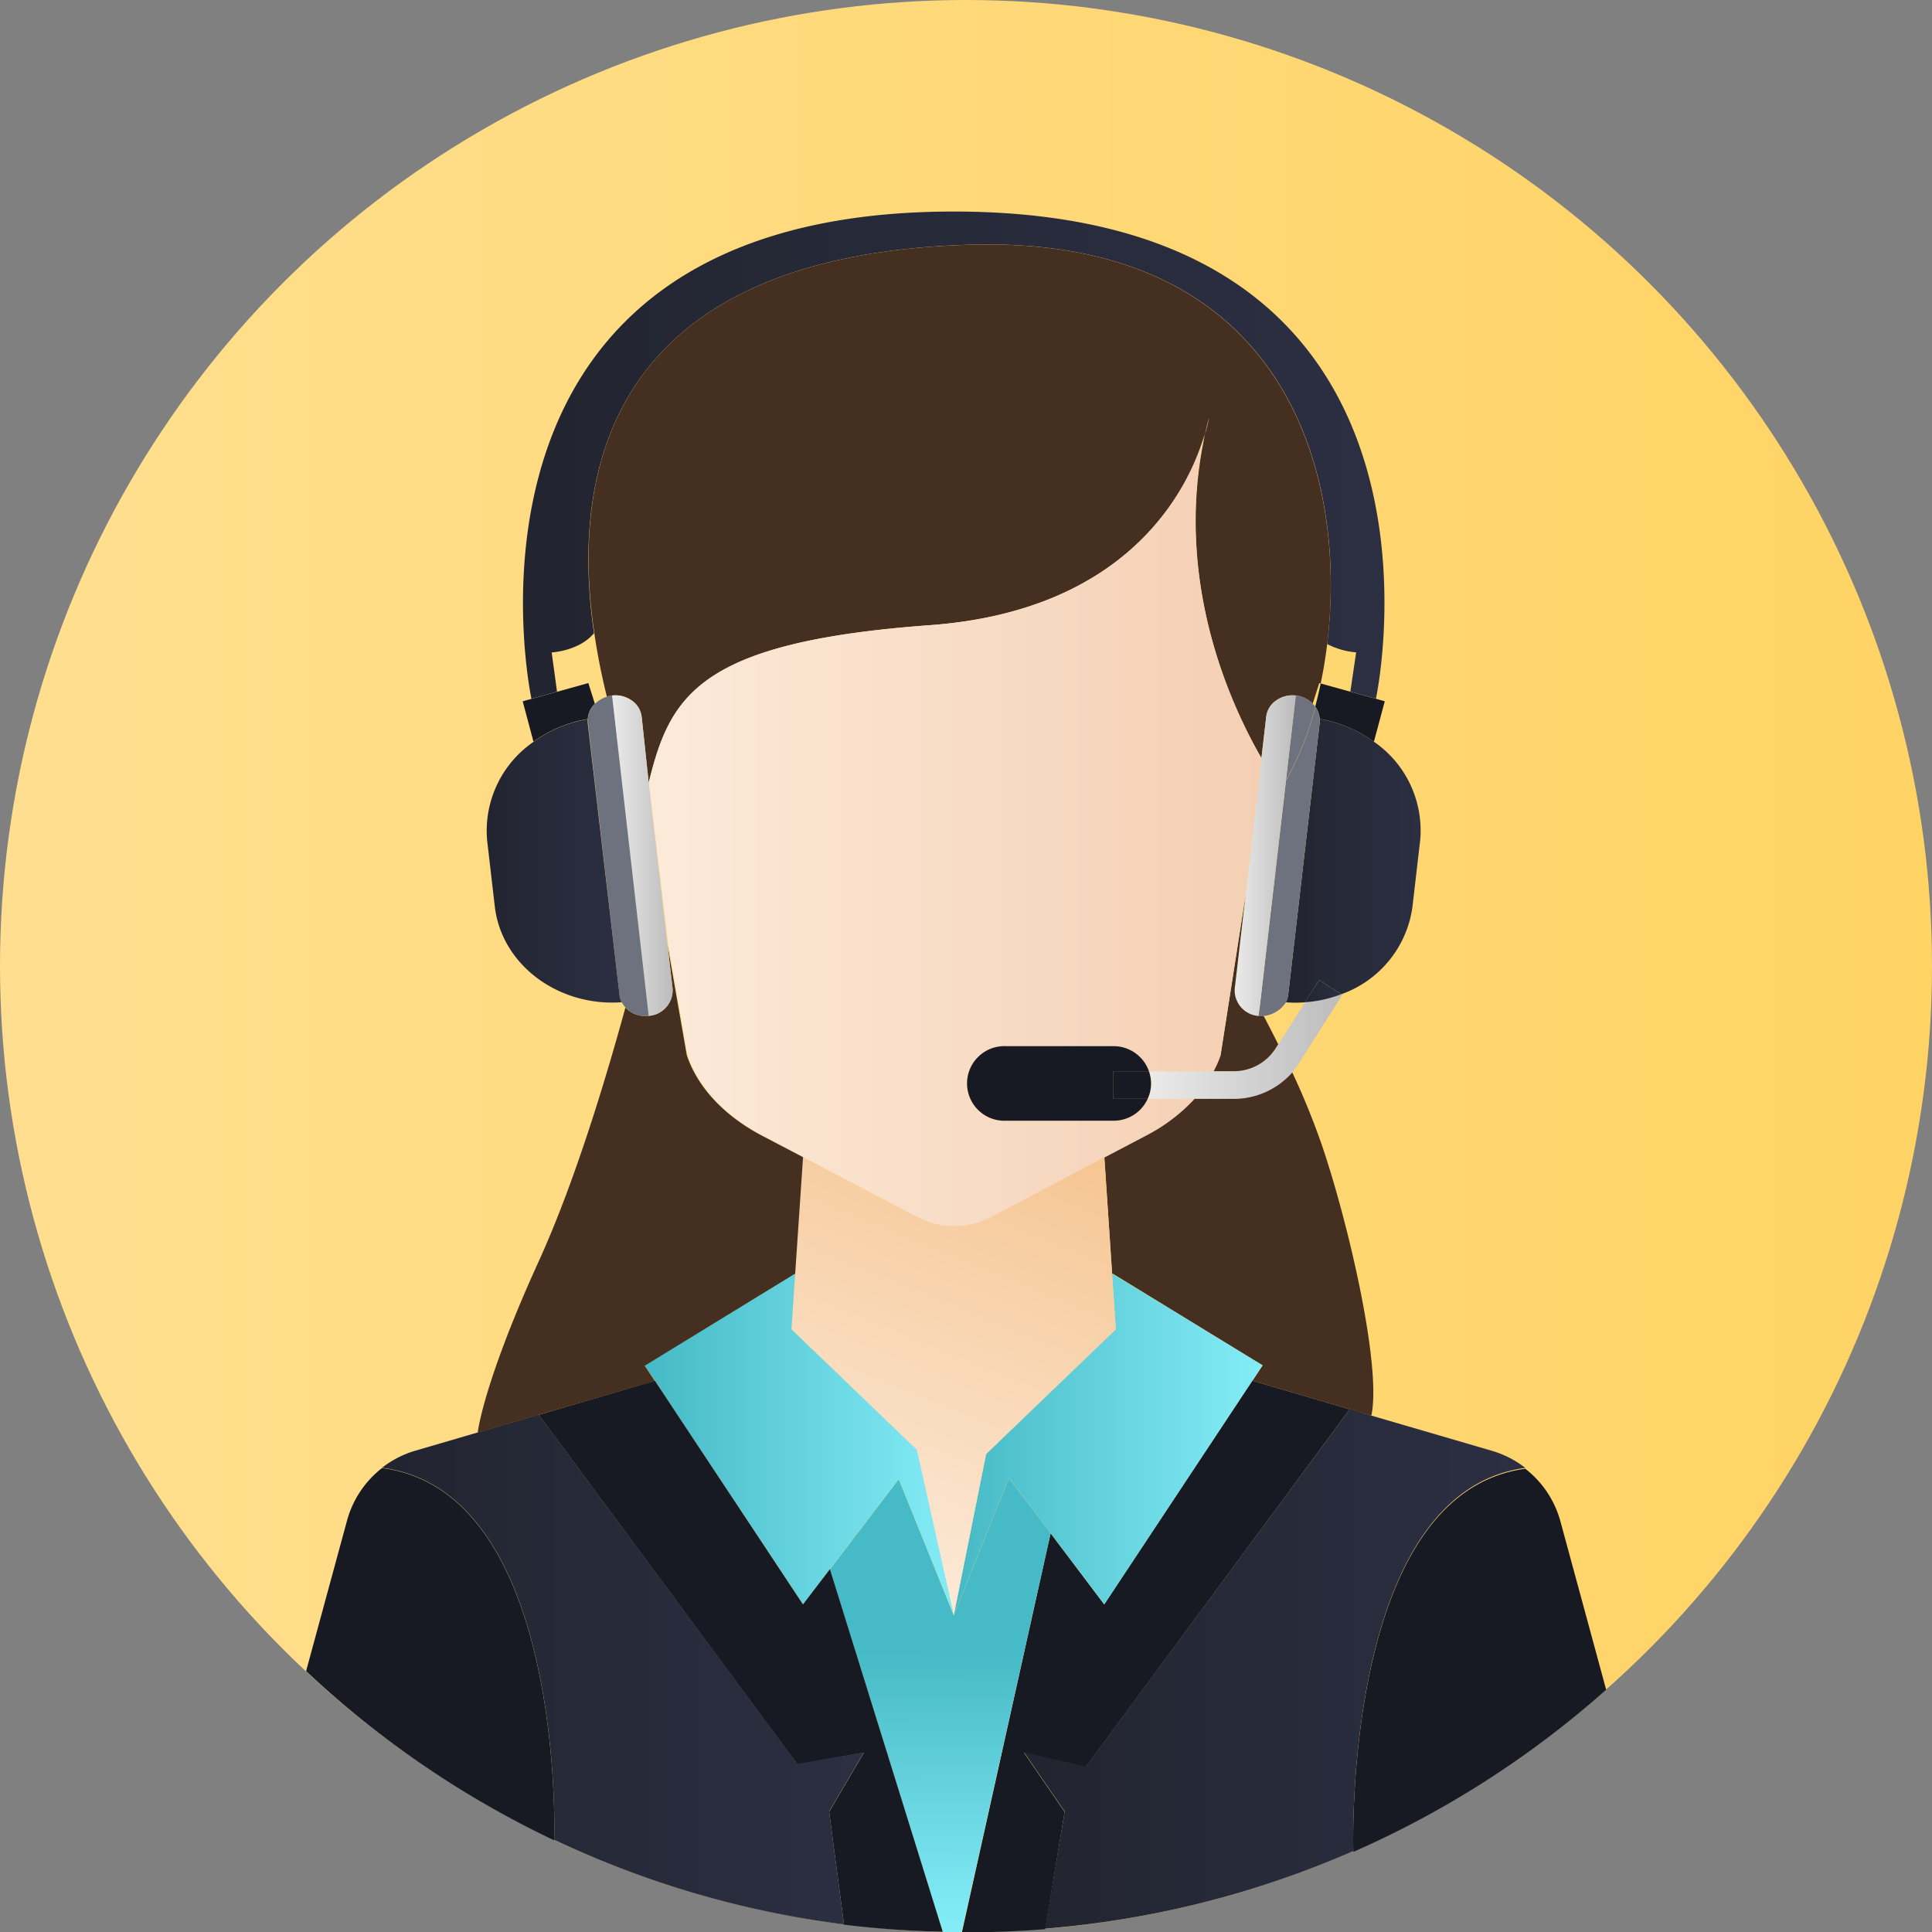 <svg xmlns="http://www.w3.org/2000/svg" xmlns:xlink="http://www.w3.org/1999/xlink" viewBox="0 0 274 274"><rect x="0" y="0" width="274" height="274" fill="#808080" stroke="none"/><defs><style>.cls-1{fill:url(#Degradado_sin_nombre_10);}.cls-2{fill:#171923;}.cls-3{fill:url(#Degradado_sin_nombre_26);}.cls-4{fill:url(#Degradado_sin_nombre_26-2);}.cls-5{fill:url(#Degradado_sin_nombre_26-3);}.cls-6{fill:#442f21;}.cls-7{fill:url(#Degradado_sin_nombre_59);}.cls-8{fill:url(#Degradado_sin_nombre_26-4);}.cls-9{fill:#6e727f;}.cls-10{fill:url(#Degradado_sin_nombre_59-2);}.cls-11{fill:url(#Degradado_sin_nombre_29);}.cls-12{fill:url(#Degradado_sin_nombre_13);}.cls-13{fill:url(#Degradado_sin_nombre_15);}.cls-14{fill:url(#Degradado_sin_nombre_29-2);}.cls-15{fill:url(#Degradado_sin_nombre_29-3);}.cls-16{fill:url(#Degradado_sin_nombre_26-5);}.cls-17{fill:url(#Degradado_sin_nombre_59-3);}.cls-18{fill:url(#Degradado_sin_nombre_26-6);}</style><linearGradient id="Degradado_sin_nombre_10" y1="137" x2="274" y2="137" gradientUnits="userSpaceOnUse"><stop offset="0.01" stop-color="#ffdf8f"/><stop offset="1" stop-color="#ffd364"/></linearGradient><linearGradient id="Degradado_sin_nombre_26" x1="145.19" y1="236.71" x2="216.32" y2="236.71" gradientUnits="userSpaceOnUse"><stop offset="0.01" stop-color="#222530"/><stop offset="1" stop-color="#2c2f42"/></linearGradient><linearGradient id="Degradado_sin_nombre_26-2" x1="182.35" y1="122.08" x2="201.5" y2="122.08" xlink:href="#Degradado_sin_nombre_26"/><linearGradient id="Degradado_sin_nombre_26-3" x1="74.19" y1="64.57" x2="196.35" y2="64.57" xlink:href="#Degradado_sin_nombre_26"/><linearGradient id="Degradado_sin_nombre_59" x1="162.76" y1="148.42" x2="190.38" y2="148.42" gradientUnits="userSpaceOnUse"><stop offset="0.01" stop-color="#eaeaea"/><stop offset="1" stop-color="#bcbcbc"/></linearGradient><linearGradient id="Degradado_sin_nombre_26-4" x1="185.07" y1="140.56" x2="190.23" y2="140.56" xlink:href="#Degradado_sin_nombre_26"/><linearGradient id="Degradado_sin_nombre_59-2" x1="175.09" y1="121.34" x2="183.77" y2="121.34" xlink:href="#Degradado_sin_nombre_59"/><linearGradient id="Degradado_sin_nombre_29" x1="135.27" y1="204.87" x2="179.06" y2="204.87" gradientUnits="userSpaceOnUse"><stop offset="0.01" stop-color="#46bac6"/><stop offset="1" stop-color="#84ecf7"/></linearGradient><linearGradient id="Degradado_sin_nombre_13" x1="92.03" y1="117.74" x2="178.9" y2="117.74" gradientUnits="userSpaceOnUse"><stop offset="0.01" stop-color="#fcead9"/><stop offset="1" stop-color="#f4cfb3"/></linearGradient><linearGradient id="Degradado_sin_nombre_15" x1="116.99" y1="223.12" x2="148.49" y2="145.87" gradientUnits="userSpaceOnUse"><stop offset="0.01" stop-color="#fcead9"/><stop offset="1" stop-color="#f4be84"/></linearGradient><linearGradient id="Degradado_sin_nombre_29-2" x1="133.44" y1="233.91" x2="133.69" y2="273.16" xlink:href="#Degradado_sin_nombre_29"/><linearGradient id="Degradado_sin_nombre_29-3" x1="91.44" y1="204.87" x2="135.27" y2="204.87" xlink:href="#Degradado_sin_nombre_29"/><linearGradient id="Degradado_sin_nombre_26-5" x1="54.18" y1="236.79" x2="122.52" y2="236.79" xlink:href="#Degradado_sin_nombre_26"/><linearGradient id="Degradado_sin_nombre_59-3" x1="86.77" y1="121.34" x2="95.44" y2="121.34" xlink:href="#Degradado_sin_nombre_59"/><linearGradient id="Degradado_sin_nombre_26-6" x1="69.03" y1="122.08" x2="88.18" y2="122.08" xlink:href="#Degradado_sin_nombre_26"/></defs><title>Asset 4</title><g id="Layer_2" data-name="Layer 2"><g id="OBJECTS"><circle class="cls-1" cx="137" cy="137" r="137"/><path class="cls-2" d="M221.27,215.64l6.52,24a137.16,137.16,0,0,1-35.86,23h0s-1.64-50.85,24.39-54.34A14.17,14.17,0,0,1,221.27,215.64Z"/><path class="cls-3" d="M194.48,200.76l17.12,5a14.19,14.19,0,0,1,4.72,2.42c-26,3.49-24.39,54.34-24.39,54.34h0a136.3,136.3,0,0,1-43.72,11L151,256.92l-5.77-8.4,8.78,2,37.44-50.7Z"/><path class="cls-4" d="M194.85,105.19a15.28,15.28,0,0,1,6.56,14l-1.09,9.4A15.36,15.36,0,0,1,190.23,141l-3.15-2-2,3.15a17.63,17.63,0,0,1-2.72,0,3.13,3.13,0,0,0,.33-1.06l4.47-38.57a3.25,3.25,0,0,0,0-.54A18.19,18.19,0,0,1,194.85,105.19Z"/><path class="cls-2" d="M196.39,99.46l-1.54,5.73a18.19,18.19,0,0,0-7.69-3.22,3.3,3.3,0,0,0-.63-1.76c.28-1.06.54-2.15.77-3.28l4.21,1.17,3.63,1Z"/><path class="cls-5" d="M135.27,30c74.75,0,59.87,69.09,59.87,69.09l-3.63-1,.82-5.57a10.84,10.84,0,0,1-4.11-1.18c3-24.4-6.12-57.89-50.57-56.64C86.11,36.16,80.91,67,84.24,89.8c-2.09,2.53-6,2.73-6,2.73L79,98.1l-3.63,1S60.52,30,135.27,30Z"/><path class="cls-6" d="M187.49,162.46c3.63,10.64,8.49,31.23,7,38.3l-3.07-.89-13.79-4.05,1.44-2.18-21.24-13h-.1l-1.11-16.56,5.86-3.08a25.08,25.08,0,0,0,6.89-5.21H175a11,11,0,0,0,8.26-3.73A105.9,105.9,0,0,1,187.49,162.46Z"/><path class="cls-2" d="M177.62,195.82l13.79,4.05L154,250.57l-8.78-2,5.77,8.4-2.75,16.63q-5.55.45-11.21.45h-.61L149,217.46l7.6,10.08,21-31.72Z"/><path class="cls-7" d="M190.38,141.08l-6.13,9.65a11.79,11.79,0,0,1-1,1.38,11,11,0,0,1-8.26,3.73h-12.2a5.12,5.12,0,0,0,.48-2.18,5.3,5.3,0,0,0-.3-1.74h12a7,7,0,0,0,6-3.29l.34-.53,3.79-6a17.61,17.61,0,0,0,5.16-1.14Z"/><path class="cls-8" d="M187.08,139l3.15,2a17.61,17.61,0,0,1-5.16,1.14Z"/><path class="cls-6" d="M188.22,91.35c-.23,1.92-.54,3.79-.92,5.58l-.2-.06-.93,2.92a4,4,0,0,0-2.4-1.15,4,4,0,0,0-2.79.7,3.27,3.27,0,0,0-1.4,2.29l-.68,5.89c-4.49-7.78-12.48-25.33-8-45.93a19.35,19.35,0,0,0,.57-2.43c-.21.81-.41,1.63-.57,2.43-1.93,6.67-9.85,24.93-39,27.07C99,91.06,95.06,98.74,92,111L91,101.63a3.26,3.26,0,0,0-1.39-2.29,4,4,0,0,0-2.79-.7,3.14,3.14,0,0,0-.75.17c-.69-2.78-1.32-5.82-1.78-9C80.91,67,86.11,36.16,137.65,34.71,182.1,33.46,191.18,67,188.22,91.35Z"/><path class="cls-9" d="M187.16,102a3.25,3.25,0,0,1,0,.54l-4.47,38.57a3.13,3.13,0,0,1-.33,1.06,4.29,4.29,0,0,1-3.85,1.93c-.21-.38.13-1.09.13-1.09l3.75-32.33a41.77,41.77,0,0,0,4.15-10.44A3.3,3.3,0,0,1,187.16,102Z"/><path class="cls-9" d="M186.17,99.8a4.59,4.59,0,0,1,.36.41,41.77,41.77,0,0,1-4.15,10.44l1.39-12a4,4,0,0,1,2.4,1.15Z"/><path class="cls-10" d="M183.77,98.64l-1.39,12L178.63,143l-.13,1.09a3.65,3.65,0,0,1-3.39-3.87L176.64,127l2.26-19.46.68-5.89a3.27,3.27,0,0,1,1.4-2.29A4,4,0,0,1,183.77,98.64Z"/><path class="cls-6" d="M181.28,148.1l-.34.53a7,7,0,0,1-6,3.29h-2.83a15.15,15.15,0,0,0,1-2.28L176.64,127l-1.53,13.22a3.65,3.65,0,0,0,3.39,3.87,3.48,3.48,0,0,0,.72,0C179.86,145.3,180.55,146.65,181.28,148.1Z"/><polygon class="cls-11" points="179.06 193.64 177.62 195.82 177.61 195.82 156.61 227.54 149.01 217.46 149.01 217.45 143.1 209.62 135.27 229.06 139.85 206.21 158.25 188.52 157.72 180.69 157.82 180.68 179.06 193.64"/><path class="cls-12" d="M178.9,107.52,176.64,127l-3.54,22.66a15.15,15.15,0,0,1-1,2.28h-9.19a5.3,5.3,0,0,0-5-3.55H142.67a5.29,5.29,0,1,0,0,10.57H158a5.29,5.29,0,0,0,3.74-1.55,5.37,5.37,0,0,0,1.07-1.55h6.6a25.08,25.08,0,0,1-6.89,5.21l-5.86,3.08-16,8.44a11.4,11.4,0,0,1-10.62,0l-16.07-8.46-5.82-3.06c-5.36-2.83-9.12-6.86-10.64-11.41l-2.72-15.57L92,111c3-12.25,6.93-19.93,39.83-22.33,29.15-2.14,37.07-20.4,39-27.07C166.42,82.19,174.41,99.74,178.9,107.52Z"/><path class="cls-2" d="M162.94,151.92a5.3,5.3,0,0,1,.3,1.74,5.12,5.12,0,0,1-.48,2.18h-4.91v-3.92Z"/><path class="cls-2" d="M162.94,151.92h-5.09v3.92h4.91a5.37,5.37,0,0,1-1.07,1.55,5.29,5.29,0,0,1-3.74,1.55H142.67a5.29,5.29,0,1,1,0-10.57H158A5.3,5.3,0,0,1,162.94,151.92Z"/><path class="cls-13" d="M157.72,180.69l.53,7.83-18.4,17.69-4.58,22.85L130,205.62l-17.79-17.1.53-7.83,1.12-16.58L130,172.57a11.4,11.4,0,0,0,10.62,0l16-8.44Z"/><path class="cls-14" d="M149,217.45h0L136.39,274l-2.69,0-16-51.42,9.76-12.79,7.81,19.31,7.83-19.44Z"/><polygon class="cls-15" points="117.7 222.54 113.89 227.54 92.89 195.82 92.88 195.82 91.44 193.64 112.67 180.68 112.77 180.69 112.24 188.52 130.03 205.62 135.27 229.06 127.46 209.75 117.7 222.54"/><path class="cls-2" d="M117.7,222.54l16,51.42a137.42,137.42,0,0,1-14-1l-2.11-16,4.93-8.4-9.43,1.68L76.4,200.65l16.48-4.83h0l21,31.72Z"/><path class="cls-16" d="M122.52,248.52l-4.93,8.4,2.11,16a135.86,135.86,0,0,1-41.1-12s1.61-49.38-24.42-52.76a14.19,14.19,0,0,1,4.72-2.42l8.86-2.59h0l8.64-2.53,36.69,49.55Z"/><path class="cls-6" d="M113.89,164.11l-1.12,16.58h-.1l-21.23,13,1.44,2.18L76.4,200.65l-8.64,2.53c0-.34,1-7.53,8.64-24.29,5.47-12,10-27.64,12.3-36A3.89,3.89,0,0,0,92,144.07a3.65,3.65,0,0,0,3.39-3.87l-.71-6.13,2.72,15.57c1.52,4.55,5.28,8.58,10.64,11.41Z"/><path class="cls-17" d="M92,144.07l-4.68-40.43v0l-.57-5a4,4,0,0,1,2.79.7A3.26,3.26,0,0,1,91,101.63L92,111l2.68,23.08.71,6.13A3.65,3.65,0,0,1,92,144.07Z"/><path class="cls-9" d="M88.7,142.88a3.19,3.19,0,0,1-.52-.74,2.91,2.91,0,0,1-.32-1.06l-4.47-38.57a2.44,2.44,0,0,1,0-.54,3.33,3.33,0,0,1,1-2.17,4.39,4.39,0,0,1,2.41-1.16s.4,3.45.57,5v0L92,144.07A3.89,3.89,0,0,1,88.7,142.88Z"/><path class="cls-18" d="M87.86,141.08a2.91,2.91,0,0,0,.32,1.06c-9,.65-17-5.29-18-13.52l-1.09-9.4a15.3,15.3,0,0,1,6.56-14,18.3,18.3,0,0,1,7.7-3.22,2.44,2.44,0,0,0,0,.54Z"/><path class="cls-2" d="M83.44,96.87l.92,2.93a3.33,3.33,0,0,0-1,2.17,18.3,18.3,0,0,0-7.7,3.22l-1.53-5.73,1.25-.35,3.63-1Z"/><path class="cls-2" d="M54.18,208.2C80.21,211.58,78.6,261,78.6,261A136.78,136.78,0,0,1,43.41,237l5.82-21.4A14.17,14.17,0,0,1,54.18,208.2Z"/></g></g></svg>